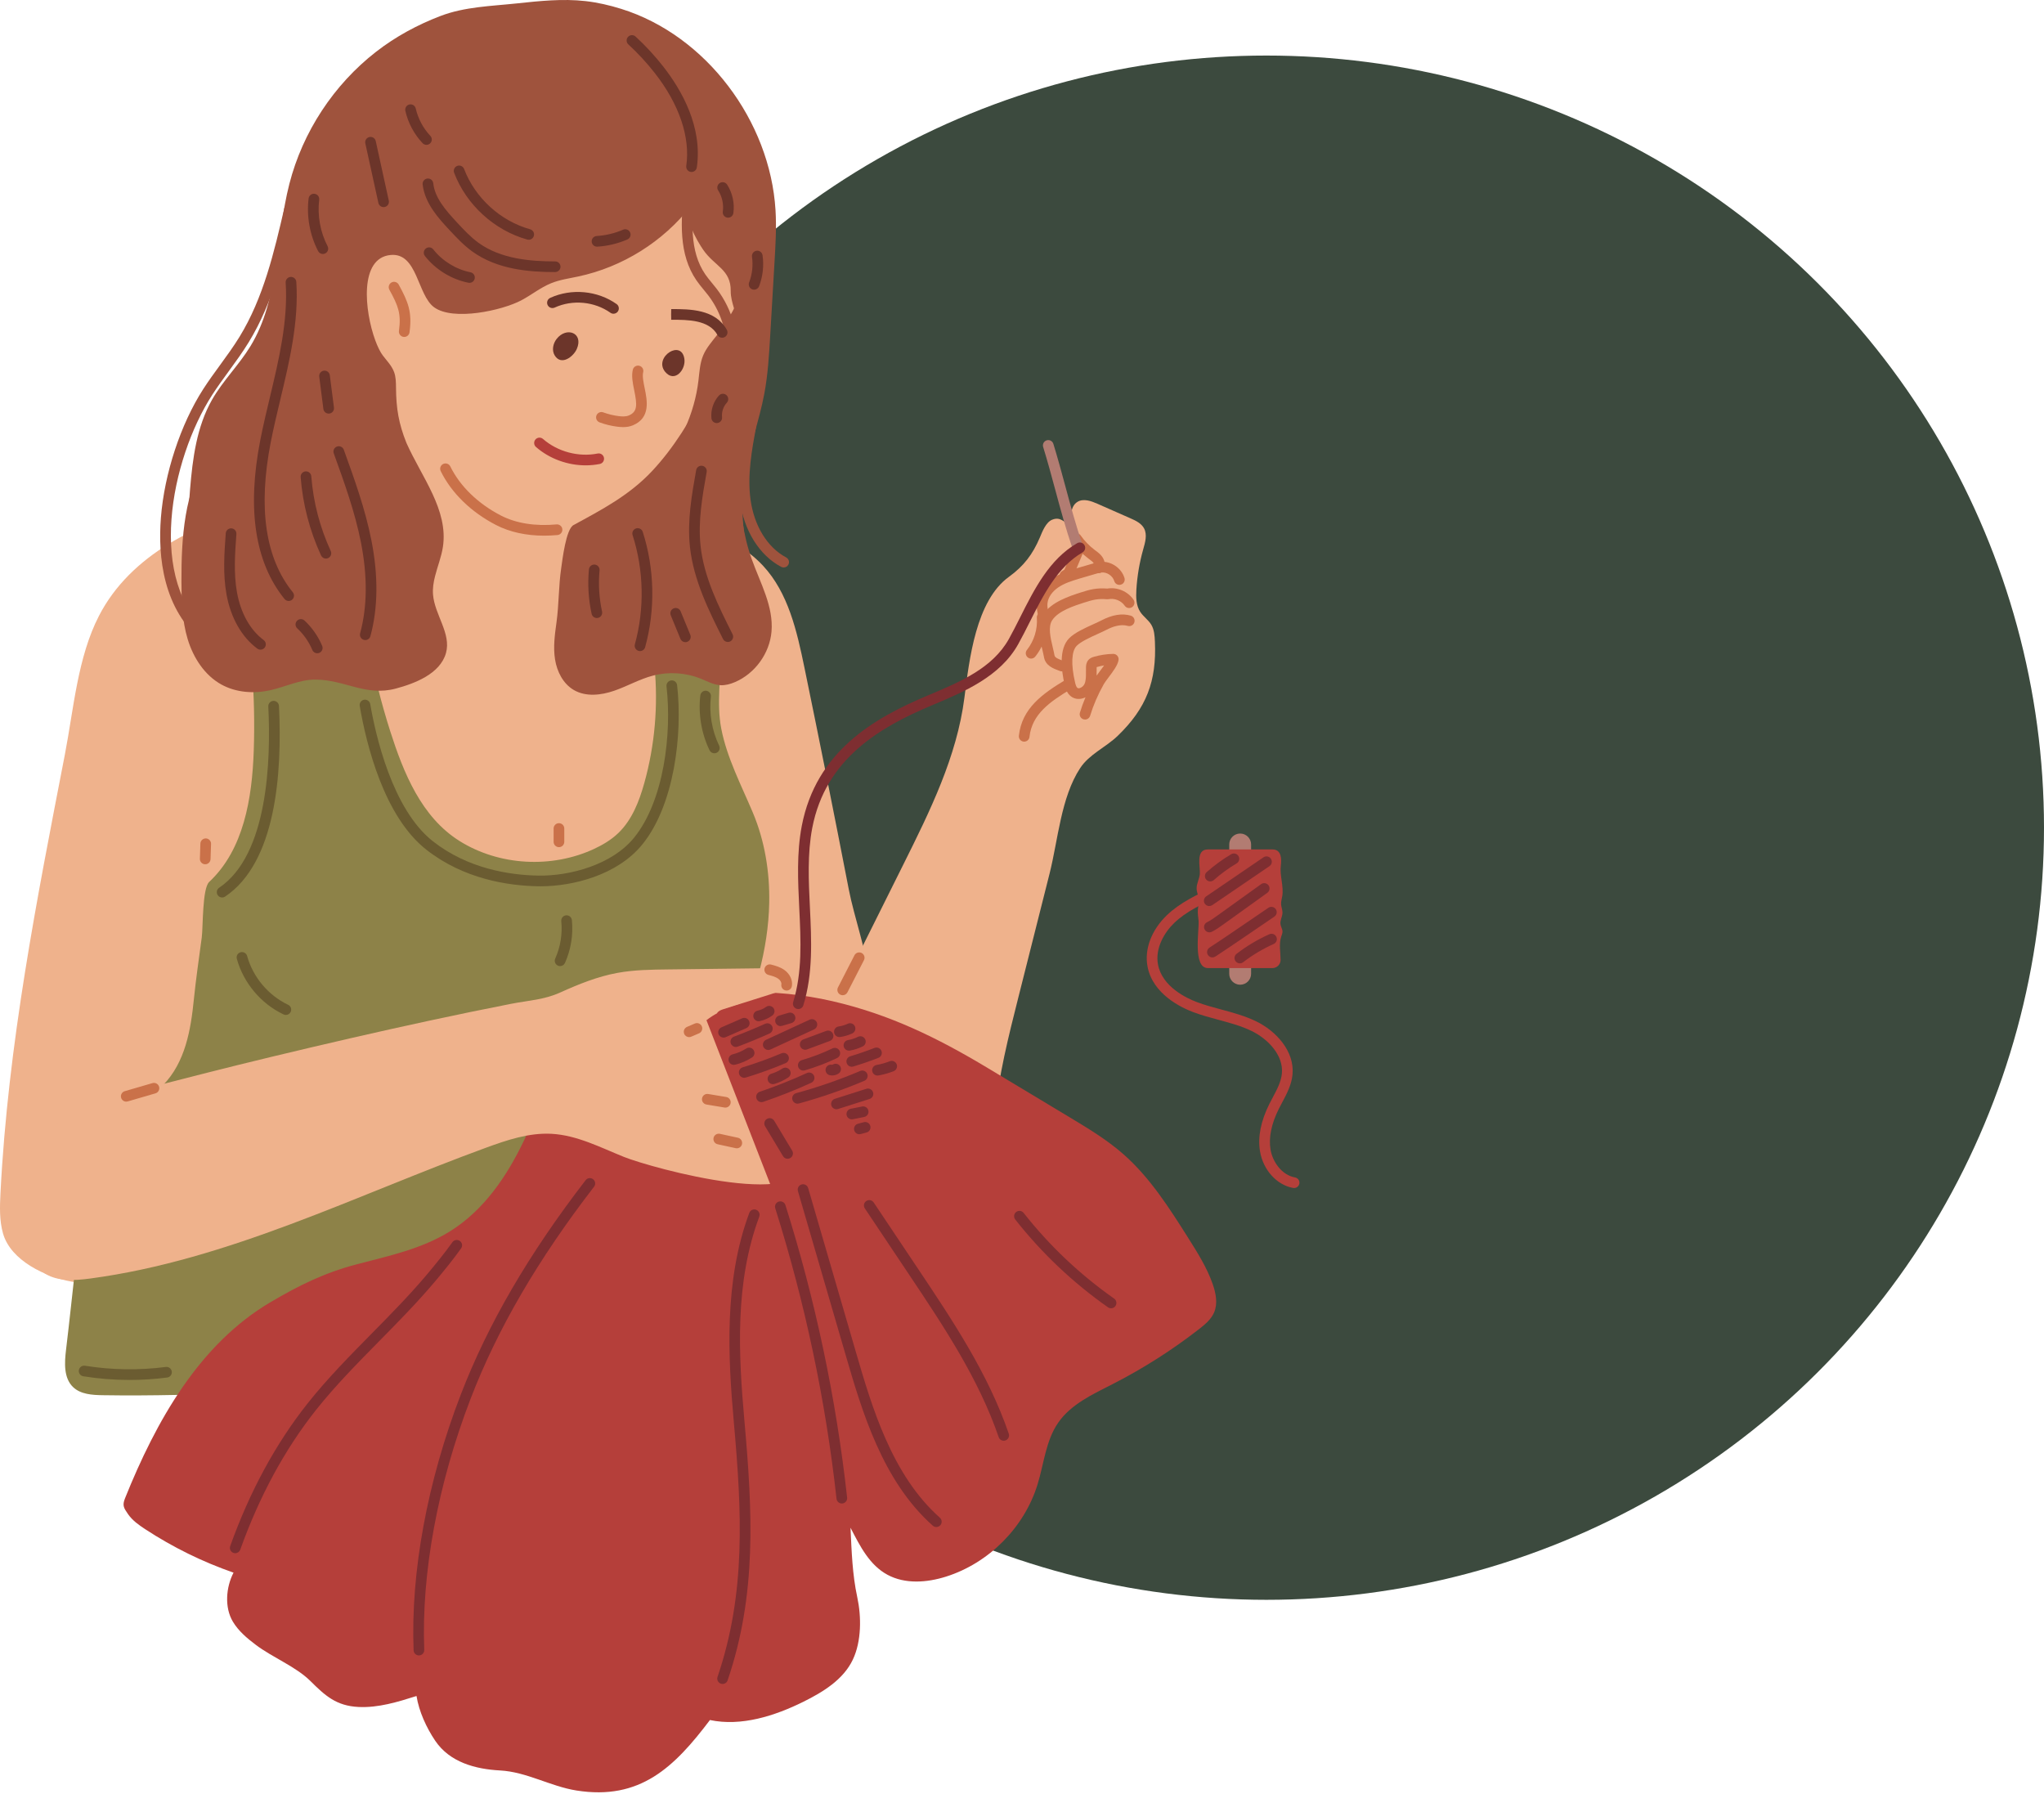 <svg width="368" height="323" viewBox="0 0 368 323" fill="none" xmlns="http://www.w3.org/2000/svg">
<ellipse cx="228" cy="149" rx="140" ry="139" fill="#3C4A3E"/>
<path d="M46.675 125.2C47.213 125.267 47.751 125.334 48.29 125.4C66.212 127.6 84.37 129.069 102.406 127.43C110.698 126.676 118.704 125.264 126.52 122.573C131.91 120.716 138.435 117.911 138.065 111.118C137.929 108.598 136.796 106.258 135.922 103.89C133.742 97.981 133.118 91.507 134.13 85.291C134.924 80.411 136.695 75.739 137.607 70.879C138.255 67.418 138.464 63.891 138.67 60.376C138.93 55.939 139.19 51.503 139.45 47.067C139.632 43.991 139.812 40.906 139.624 37.83C138.648 21.806 127.171 6.377 111.847 1.598C109.742 0.942 107.584 0.44 105.392 0.195C101.29 -0.265 97.147 0.175 93.041 0.614C88.398 1.109 83.687 1.205 79.315 2.874C75.155 4.463 71.233 6.584 67.711 9.319C60.085 15.241 54.502 23.743 52.099 33.094C49.59 42.863 50.345 53.725 45.084 62.331C43.028 65.696 40.148 68.513 38.19 71.937C35.412 76.797 34.675 82.532 34.216 88.111C33.242 99.963 33.456 112.597 39.621 122.766C41.122 125.24 43.803 124.839 46.675 125.2Z" fill="#9F533D"/>
<path d="M129.035 60.389C128.142 61.535 127.159 62.643 126.599 63.983C126.003 65.408 125.929 66.986 125.746 68.52C124.33 80.416 115.278 91.045 103.761 94.339C101.62 94.952 99.396 95.33 97.17 95.267C88.494 95.018 82.395 88.273 76.254 83.066C69.774 77.57 64.301 70.7 61.316 62.684C55.33 46.614 61.189 28.937 76.843 21.389C82.967 18.437 89.667 16.909 96.327 15.543C102.488 14.279 108.909 13.137 115.012 14.66C120.409 16.007 125.177 19.409 128.653 23.752C137.46 34.755 137.763 49.194 129.035 60.389Z" fill="#EFB28C"/>
<path d="M12.877 230.717C8.238 229.888 1.945 226.959 0.544 222.05C-0.131 219.685 -0.036 217.176 0.089 214.719C1.45 187.992 6.606 162.03 11.675 135.855C13.266 127.638 13.956 118.356 17.825 110.849C23.486 99.865 35.718 93.927 47.231 91.302C52.695 90.057 56.024 89.215 59.321 84.107C61.206 81.188 62.46 77.917 63.701 74.672C65.424 70.168 67.162 65.61 67.757 60.824C82.845 57.231 98.575 54.593 114.006 56.153C115.962 56.351 113.59 75.879 113.611 77.38C113.665 81.123 114.779 84.995 117.411 87.658C120.542 90.827 121.379 93.301 125.733 94.932C130.064 96.553 134.093 98.322 137.36 101.824C141.929 106.723 143.478 113.633 144.832 120.194C147.575 133.495 150.239 146.813 152.821 160.146C154.703 169.863 162.163 186.245 151.468 192.62C141.417 198.604 130.151 202.192 118.968 205.626C100.819 211.2 82.573 216.507 64.089 220.869C54.865 223.045 44.944 223.963 35.905 226.683C28.104 229.03 21.494 232.258 12.877 230.717Z" fill="#EFB28C"/>
<path d="M179.108 200.851C179.778 193.701 181.538 186.705 183.295 179.742C185.187 172.24 187.079 164.736 188.972 157.234C190.489 151.216 191.006 143.561 194.466 138.283C196.121 135.76 199.063 134.557 201.233 132.465C206.414 127.469 208.247 122.624 207.93 115.514C207.883 114.471 207.82 113.382 207.288 112.484C206.768 111.604 205.859 111.017 205.297 110.162C204.537 109.008 204.51 107.532 204.592 106.153C204.739 103.703 205.151 101.271 205.819 98.91C206.174 97.654 206.59 96.249 205.967 95.102C205.473 94.194 204.46 93.717 203.514 93.301C201.54 92.431 199.566 91.561 197.593 90.693C196.445 90.187 195.074 89.691 194 90.338C192.609 91.179 192.781 93.198 192.965 94.566C191.524 94.17 191.046 92.921 189.441 93.555C188.289 94.01 187.651 95.727 187.213 96.762C185.936 99.778 184.311 101.915 181.648 103.838C175.69 108.14 174.512 118.71 173.632 125.601C172.28 136.193 167.446 145.979 162.682 155.536C157.472 165.99 152.262 176.445 147.051 186.899C145.236 190.54 148.961 195.562 152.231 197.981C157.491 201.87 164.159 203.807 170.684 203.342C174.53 203.067 176.442 203.635 179.108 200.851Z" fill="#EFB28C"/>
<path d="M127.986 252.217C109.227 252.404 90.523 250.65 71.776 250.327C53.95 250.02 36.303 251.457 18.473 251.165C16.593 251.133 14.524 251.01 13.164 249.712C11.448 248.074 11.606 245.34 11.89 242.986C13.145 232.597 14.034 222.156 15.698 211.822C16.085 209.419 16.525 206.955 17.792 204.876C20.411 200.579 25.849 198.944 29.362 195.34C33.359 191.239 34.355 185.371 34.9 179.933C35.275 176.198 35.834 172.472 36.325 168.75C36.564 166.937 36.407 159.938 37.658 158.77C43.891 152.949 45.386 143.711 45.684 135.187C46.032 125.207 45.232 115.185 43.303 105.385C42.6 101.812 41.882 99.486 41.092 95.93C40.885 94.998 40.704 93.928 41.276 93.163C41.626 92.695 42.189 92.448 42.726 92.219C47.698 90.101 52.67 87.983 57.642 85.865C60.326 90.635 61.492 95.294 62.785 100.612C65.312 111.003 66.983 121.425 70.266 131.666C72.647 139.093 75.842 147.085 82.749 151.406C89.879 155.867 99.331 156.361 106.938 152.831C108.524 152.094 110.049 151.184 111.312 149.974C113.787 147.6 115.081 144.261 116.002 140.957C117.896 134.165 118.512 127.021 117.84 120.001C117.565 117.136 116.594 114.853 115.964 112.152C115.122 108.538 115.224 104.427 114.876 100.73C114.611 97.914 114.555 94.583 116.789 92.85C118.801 91.289 121.672 91.831 124.142 92.448C124.317 96.732 124.51 101.107 126.076 105.098C127.69 109.217 129.564 112.62 129.71 117.181C129.86 121.848 128.957 126.555 129.859 131.188C130.876 136.417 133.465 141.371 135.518 146.229C137.687 151.359 138.6 156.986 138.49 162.539C138.407 166.762 137.741 170.958 136.666 175.039C135.659 178.858 133.941 182.264 133.994 186.275C134.042 189.951 135.591 194.093 136.632 197.605C137.84 201.675 139.236 205.686 140.532 209.728C141.705 213.382 143.896 218.111 143.896 221.981C145.068 227.693 145.535 233.548 145.295 239.374C145.146 242.982 145.285 247.507 142.282 250.089C139.085 252.838 131.958 252.178 127.986 252.217Z" fill="#8D8248"/>
<path d="M67.562 61.265C65.623 55.978 64.635 46.421 70.334 45.901C75.179 45.458 75.113 53.095 78.158 55.317C81.602 57.827 90.381 55.895 93.831 54.078C95.664 53.113 97.297 51.769 99.216 50.99C100.773 50.357 102.458 50.123 104.103 49.773C112.067 48.083 119.385 43.504 124.389 37.081C122.889 39.005 125.563 43.458 126.614 44.981C128.651 47.935 131.615 48.512 131.558 52.399C131.531 54.483 132.736 56.435 132.761 58.664C132.768 59.32 133.024 60.238 133.67 60.116C134.035 60.048 134.225 59.651 134.357 59.303C136.92 52.601 138.204 48.102 138.204 40.936C137.174 32.027 132.53 23.351 126.362 16.93C124.782 15.284 123.075 13.734 121.117 12.561C116.743 9.941 111.464 9.389 106.371 9.15C96.946 8.707 87.328 9.154 78.403 12.212C69.478 15.271 61.25 21.197 56.946 29.592C55.697 32.028 54.792 34.629 54.091 37.275C51.508 47.016 54.409 58.027 49.461 67.12C46.425 72.7 40.853 76.485 37.425 81.834C33.164 88.481 32.642 96.798 32.668 104.693C32.68 108.181 32.781 111.718 33.789 115.057C34.797 118.395 36.823 121.559 39.879 123.239C42.517 124.687 45.717 124.908 48.654 124.255C51.37 123.651 53.964 122.335 56.746 122.339C62.084 122.346 65.797 125.416 71.259 123.957C74.648 123.052 79.246 121.314 80.294 117.557C81.275 114.042 78.245 110.666 77.962 107.028C77.874 105.912 78.049 104.822 78.322 103.74C78.765 101.981 79.469 100.243 79.742 98.447C80.752 91.798 75.913 85.885 73.176 79.741C71.782 76.259 71.325 73.545 71.297 69.798C71.291 68.847 71.28 67.872 70.951 66.979C70.539 65.855 69.669 64.972 68.941 64.021C68.476 63.415 67.995 62.447 67.562 61.265Z" fill="#9F533D"/>
<path d="M103.843 62.827C103.223 64.236 101.024 65.9 99.859 63.969C99.315 63.067 99.564 61.849 100.211 61.017C101.988 58.735 105.122 59.919 103.843 62.827Z" fill="#6C352A"/>
<path d="M119.751 66.933C121.454 68.996 123.526 66.547 123.212 64.574C122.935 62.838 121.615 62.732 120.569 63.377C119.456 64.065 118.654 65.602 119.751 66.933Z" fill="#6C352A"/>
<path d="M136.866 73.637C132.785 81.969 132.227 91.959 135.355 100.695C136.884 104.964 139.288 109.176 138.903 113.695C138.567 117.618 135.931 121.259 132.307 122.799C131.493 123.145 130.618 123.393 129.735 123.349C128.476 123.286 127.331 122.645 126.161 122.173C123.449 121.081 120.384 120.886 117.555 121.625C115.139 122.256 112.942 123.531 110.582 124.347C108.222 125.164 105.484 125.475 103.323 124.224C101.394 123.106 100.281 120.918 99.93 118.716C99.578 116.515 99.883 114.268 100.188 112.06C100.638 108.807 100.563 105.502 101.042 102.25C101.261 100.76 101.896 95.264 103.251 94.526C108.271 91.793 113.307 89.181 117.429 84.769C121.328 80.595 124.312 75.657 126.914 70.599C127.839 68.802 130.57 67.958 132.591 68.023C134.611 68.088 136.586 71.634 136.866 73.637Z" fill="#9F533D"/>
<path d="M80.943 221.709C75.876 224.84 69.982 226.095 64.291 227.584C58.416 229.123 53.864 231.381 48.733 234.4C35.859 241.972 28.084 255.855 22.513 269.712C21.993 271.006 22.263 271.438 23.057 272.584C23.852 273.731 25.023 274.554 26.19 275.317C31.131 278.548 36.469 281.171 42.046 283.108C40.674 285.75 40.397 289.372 41.924 291.928C42.932 293.615 44.47 294.912 46.038 296.095C49.108 298.414 53.259 300.013 55.888 302.622C58.537 305.251 60.532 307.099 64.568 307.291C68.12 307.461 71.6 306.388 74.99 305.315C75.429 308.097 76.782 311.043 78.359 313.376C80.986 317.267 85.627 318.484 90.018 318.718C94.851 318.977 99.068 321.579 103.793 322.328C115.231 324.14 121.386 318.151 127.816 309.641C133.442 310.834 139.49 308.903 144.642 306.351C148.203 304.587 151.839 302.358 153.543 298.767C155.111 295.463 155.1 291.039 154.34 287.522C153.45 283.398 153.327 279.286 153.125 275.024C154.83 278.313 156.528 281.744 159.792 283.497C162.964 285.201 166.868 284.912 170.302 283.83C178.043 281.392 184.413 274.981 186.801 267.224C187.951 263.49 188.276 259.388 190.482 256.163C192.799 252.779 196.752 250.99 200.404 249.121C205.861 246.33 211.054 243.021 215.891 239.254C216.958 238.423 218.046 237.519 218.582 236.278C219.27 234.685 218.917 232.839 218.347 231.2C217.308 228.214 215.605 225.511 213.916 222.839C210.495 217.426 207.005 211.93 202.183 207.716C199.234 205.139 195.857 203.106 192.501 201.088C187.6 198.141 182.7 195.195 177.799 192.248C168.754 186.809 160.112 182.586 149.834 180.225C139.396 177.828 128.344 178.094 118.052 181.074C113.354 182.433 108.761 184.374 104.902 187.377C98.748 192.166 97.544 198.578 94.384 205.219C91.309 211.682 87.141 217.88 80.943 221.709Z" fill="#B53F3A"/>
<path d="M48.936 190.237C58.342 187.98 67.766 185.795 77.223 183.758C82.136 182.699 87.059 181.681 91.99 180.712C95.162 180.09 97.922 179.999 100.872 178.666C104.19 177.168 107.59 175.79 111.187 175.135C114.174 174.59 117.228 174.553 120.263 174.516C126.98 174.434 133.696 174.353 140.413 174.272C140.688 174.27 140.968 174.267 141.232 174.345C142.344 174.677 142.544 176.313 141.861 177.252C141.178 178.191 139.996 178.594 138.888 178.942C136.024 179.847 133.161 180.751 130.297 181.656C129.849 181.796 129.362 181.968 129.12 182.369C128.908 182.717 128.934 183.155 128.981 183.567C129.291 186.287 130.148 190.116 132.726 191.653C135.023 193.023 138.931 192.766 141.513 193.077C142.623 197.995 143.733 202.914 144.843 207.832C147.276 218.609 117.128 210.199 112.336 208.27C108.083 206.556 103.879 204.357 99.3 204.109C95.255 203.89 91.302 205.223 87.497 206.613C63.95 215.22 41.117 226.828 16.268 230.157C13.349 230.548 10.115 230.748 7.731 229.018C6.27 227.958 5.348 226.308 4.694 224.627C2.437 218.823 2.753 210.751 6.786 205.731C11.059 200.411 18.03 198.036 24.409 196.402C32.543 194.318 40.732 192.206 48.936 190.237Z" fill="#EFB28C"/>
<path d="M136.033 180.202C142.134 186.823 146.889 194.678 149.927 203.153C150.762 205.481 151.476 207.959 151.065 210.398C150.437 214.127 147.371 216.898 144.442 219.29C143.598 219.978 142.357 220.671 141.522 219.972C141.217 219.717 141.061 219.329 140.917 218.958C136.341 207.191 131.766 195.423 127.191 183.655C129.721 181.691 132.876 180.744 136.033 180.202Z" fill="#B53F3A"/>
<path d="M112.192 76.888C111.816 76.888 111.459 76.854 111.141 76.814C110.052 76.677 108.978 76.416 107.948 76.037C107.451 75.854 107.196 75.302 107.379 74.804C107.562 74.306 108.113 74.05 108.611 74.234C109.505 74.563 110.436 74.789 111.381 74.908C111.94 74.978 112.654 75.029 113.212 74.792C114.792 74.12 114.72 72.89 114.18 70.245C113.921 68.978 113.654 67.669 113.937 66.542C114.066 66.028 114.586 65.717 115.102 65.846C115.617 65.975 115.928 66.496 115.799 67.011C115.623 67.712 115.846 68.805 116.062 69.861C116.522 72.115 117.152 75.202 113.964 76.559C113.373 76.81 112.761 76.888 112.192 76.888Z" fill="#CA7149"/>
<path d="M97.977 96.431C94.726 96.431 91.768 95.782 89.318 94.519C84.82 92.2 81.279 88.752 79.346 84.81C79.113 84.333 79.309 83.758 79.786 83.525C80.262 83.291 80.837 83.488 81.07 83.964C82.823 87.539 86.065 90.68 90.198 92.812C92.912 94.211 96.369 94.761 100.198 94.405C100.724 94.354 101.194 94.744 101.243 95.272C101.292 95.8 100.903 96.268 100.376 96.317C99.561 96.393 98.76 96.431 97.977 96.431Z" fill="#CA7149"/>
<path d="M72.778 60.658C72.734 60.658 72.69 60.655 72.646 60.648C72.121 60.576 71.753 60.091 71.826 59.566C72.256 56.453 71.694 55.062 70.102 52.156C69.847 51.691 70.017 51.108 70.482 50.853C70.947 50.598 71.531 50.768 71.785 51.233C73.485 54.333 74.231 56.191 73.728 59.829C73.662 60.309 73.251 60.658 72.778 60.658Z" fill="#CA7149"/>
<path d="M22.729 198.317C22.314 198.317 21.93 198.044 21.808 197.625C21.66 197.116 21.952 196.582 22.462 196.434L27.451 194.982C27.96 194.832 28.493 195.126 28.641 195.635C28.79 196.144 28.497 196.677 27.988 196.825L22.999 198.278C22.909 198.304 22.819 198.317 22.729 198.317Z" fill="#CA7149"/>
<path d="M130.592 199.39C130.54 199.39 130.487 199.386 130.433 199.377L127.186 198.836C126.662 198.748 126.309 198.254 126.396 197.73C126.483 197.207 126.977 196.854 127.501 196.942L130.749 197.482C131.272 197.57 131.626 198.064 131.538 198.587C131.46 199.058 131.053 199.39 130.592 199.39Z" fill="#CA7149"/>
<path d="M132.654 206.717C132.586 206.717 132.518 206.71 132.448 206.696L129.201 205.988C128.683 205.875 128.354 205.364 128.468 204.845C128.58 204.327 129.091 204 129.61 204.112L132.858 204.818C133.376 204.931 133.704 205.443 133.591 205.961C133.494 206.411 133.095 206.717 132.654 206.717Z" fill="#CA7149"/>
<path d="M124.068 186.704C123.696 186.704 123.342 186.486 123.186 186.122C122.976 185.635 123.201 185.07 123.689 184.861L125.093 184.257C125.58 184.048 126.145 184.273 126.355 184.761C126.564 185.247 126.338 185.812 125.852 186.021L124.447 186.625C124.323 186.678 124.195 186.704 124.068 186.704Z" fill="#CA7149"/>
<path d="M151.718 179.161C151.571 179.161 151.421 179.127 151.28 179.055C150.809 178.812 150.623 178.234 150.865 177.762L153.835 171.973C154.077 171.501 154.656 171.315 155.129 171.557C155.6 171.799 155.787 172.378 155.544 172.85L152.574 178.638C152.403 178.97 152.067 179.161 151.718 179.161Z" fill="#CA7149"/>
<path d="M197.8 103.179C197.624 103.179 197.446 103.131 197.288 103.03C196.839 102.747 196.705 102.154 196.988 101.705C197.001 101.671 196.989 101.507 196.872 101.341C196.709 101.109 196.422 100.898 196.12 100.674L195.948 100.545C194.805 99.687 193.81 98.658 192.989 97.488C192.684 97.054 192.789 96.455 193.223 96.15C193.658 95.846 194.256 95.951 194.561 96.385C195.265 97.39 196.121 98.273 197.101 99.011L197.262 99.13C197.654 99.42 198.1 99.749 198.442 100.234C199.002 101.028 199.068 102.008 198.612 102.731C198.429 103.02 198.118 103.179 197.8 103.179Z" fill="#CA7149"/>
<path d="M197.444 120.094C197.443 120.116 197.441 120.143 197.44 120.175C197.433 120.426 197.435 120.68 197.435 120.933C197.437 121.158 197.438 121.39 197.434 121.626C197.622 121.358 197.839 121.07 198.063 120.773C198.272 120.494 198.539 120.138 198.786 119.786C198.348 119.859 197.916 119.957 197.489 120.08C197.472 120.085 197.457 120.089 197.444 120.094ZM195.347 129.533C195.254 129.533 195.161 129.52 195.067 129.492C194.56 129.337 194.274 128.801 194.428 128.293C194.708 127.371 195.043 126.447 195.43 125.526C195.247 125.616 195.057 125.687 194.864 125.737C194.117 125.932 193.391 125.799 192.818 125.362C192.122 124.833 191.86 124.048 191.68 123.276C191.033 120.502 190.645 116.802 192.468 114.922C193.446 113.914 195.263 113.089 196.866 112.361C197.423 112.107 197.948 111.869 198.351 111.659C200.277 110.659 202.036 110.381 203.579 110.829C204.088 110.977 204.381 111.511 204.232 112.02C204.085 112.528 203.553 112.821 203.042 112.673C201.731 112.291 200.249 112.838 199.237 113.364C198.788 113.597 198.241 113.846 197.661 114.109C196.285 114.734 194.571 115.513 193.847 116.259C192.909 117.226 192.8 119.624 193.55 122.84C193.644 123.241 193.768 123.673 193.98 123.834C194.016 123.862 194.126 123.944 194.38 123.879C194.737 123.786 195.106 123.466 195.258 123.118C195.525 122.506 195.52 121.749 195.515 120.945C195.513 120.667 195.512 120.389 195.52 120.116C195.528 119.864 195.547 119.276 195.953 118.811C196.286 118.428 196.739 118.298 196.955 118.236C198.08 117.91 199.243 117.734 200.415 117.713C200.711 117.71 200.967 117.827 201.154 118.039C201.34 118.251 201.423 118.535 201.382 118.814C201.244 119.739 200.407 120.851 199.597 121.927C199.234 122.409 198.892 122.865 198.722 123.166C197.67 125.039 196.843 126.952 196.266 128.852C196.14 129.266 195.758 129.533 195.347 129.533Z" fill="#CA7149"/>
<path d="M184.394 133.511C184.359 133.511 184.324 133.509 184.289 133.506C183.762 133.449 183.381 132.975 183.438 132.448C183.976 127.499 187.716 124.866 191.833 122.389C192.287 122.117 192.878 122.263 193.151 122.717C193.425 123.172 193.278 123.762 192.823 124.035C188.995 126.338 185.791 128.576 185.348 132.655C185.294 133.147 184.878 133.511 184.394 133.511Z" fill="#CA7149"/>
<path d="M187.962 112.084C187.529 112.084 187.137 111.791 187.03 111.353C186.811 110.459 186.564 109.447 186.68 108.382C186.856 106.766 187.876 105.218 189.479 104.136C190.767 103.266 192.198 102.797 193.801 102.315C194.819 102.01 195.839 101.712 196.861 101.42C197.234 101.314 197.657 101.193 198.12 101.147C200.005 100.962 201.908 102.241 202.451 104.055C202.604 104.563 202.314 105.098 201.807 105.25C201.3 105.402 200.763 105.114 200.611 104.605C200.327 103.656 199.293 102.961 198.308 103.059C198.017 103.088 197.697 103.179 197.387 103.267C196.375 103.556 195.362 103.852 194.353 104.156C192.904 104.59 191.618 105.009 190.554 105.727C189.42 106.493 188.703 107.537 188.589 108.59C188.51 109.319 188.705 110.121 188.895 110.896C189.021 111.411 188.705 111.931 188.191 112.057C188.114 112.075 188.037 112.084 187.962 112.084Z" fill="#CA7149"/>
<path d="M191.176 120.859C191.064 120.859 190.951 120.839 190.841 120.799L190.668 120.735C189.639 120.354 188.229 119.833 187.96 118.312C187.886 117.896 187.775 117.429 187.658 116.935C187.192 114.966 186.611 112.516 187.806 110.638C189.25 108.369 192.577 107.299 194.564 106.66C196.226 106.126 197.392 105.81 199.36 105.955C201.141 105.65 203.064 106.464 204.08 107.961C204.377 108.4 204.263 108.997 203.824 109.295C203.386 109.592 202.788 109.478 202.49 109.039C201.881 108.14 200.666 107.645 199.602 107.862C199.513 107.881 199.422 107.887 199.331 107.879C197.681 107.742 196.832 107.949 195.151 108.489C193.411 109.048 190.498 109.985 189.426 111.669C188.666 112.863 189.123 114.79 189.527 116.492C189.65 117.013 189.767 117.506 189.85 117.977C189.922 118.383 190.485 118.619 191.334 118.933L191.511 118.999C192.009 119.184 192.261 119.738 192.075 120.234C191.931 120.621 191.565 120.859 191.176 120.859Z" fill="#CA7149"/>
<path d="M191.712 104.596C191.407 104.596 191.106 104.45 190.92 104.18C190.62 103.743 190.73 103.145 191.167 102.844C191.309 102.747 191.423 102.674 191.516 102.614C191.564 102.583 191.605 102.559 191.638 102.536C191.681 102.456 191.756 102.273 191.788 102.198L193.589 97.884C193.793 97.395 194.355 97.164 194.845 97.368C195.334 97.573 195.566 98.135 195.361 98.625L193.561 102.938C193.246 103.691 193.095 103.884 192.55 104.233C192.472 104.283 192.375 104.345 192.255 104.427C192.089 104.541 191.9 104.596 191.712 104.596Z" fill="#CA7149"/>
<path d="M185.639 118.56C185.429 118.56 185.218 118.491 185.041 118.35C184.627 118.021 184.557 117.417 184.887 117.001C186.172 115.385 186.824 113.275 186.673 111.215C186.635 110.686 187.032 110.225 187.561 110.187C188.088 110.146 188.55 110.546 188.588 111.075C188.774 113.61 187.973 116.207 186.39 118.196C186.201 118.435 185.921 118.56 185.639 118.56Z" fill="#CA7149"/>
<path d="M193.978 99.31C193.579 99.31 193.207 99.06 193.07 98.661C191.88 95.193 190.917 91.621 189.986 88.165C189.304 85.633 188.598 83.015 187.81 80.468C187.654 79.961 187.938 79.424 188.445 79.267C188.95 79.111 189.489 79.394 189.646 79.901C190.444 82.482 191.154 85.117 191.841 87.665C192.763 91.09 193.718 94.631 194.887 98.038C195.059 98.54 194.792 99.086 194.29 99.258C194.186 99.294 194.082 99.31 193.978 99.31Z" fill="#B27C72"/>
<path d="M143.718 181.652C143.625 181.652 143.53 181.638 143.436 181.61C142.929 181.454 142.645 180.916 142.8 180.409C144.461 175.009 144.187 169.402 143.898 163.465C143.661 158.592 143.415 153.552 144.354 148.673C146.929 135.3 157.256 129.306 167.018 125.206L167.149 125.151C172.826 122.768 178.697 120.303 181.641 115.023C182.325 113.798 182.973 112.51 183.66 111.146C186.247 106.005 188.923 100.689 193.932 97.783C194.39 97.517 194.978 97.674 195.244 98.133C195.511 98.592 195.355 99.179 194.895 99.445C190.382 102.063 187.837 107.12 185.375 112.011C184.68 113.392 184.023 114.697 183.318 115.96C180.051 121.818 173.592 124.529 167.893 126.922L167.762 126.977C158.468 130.88 148.644 136.552 146.24 149.036C145.345 153.688 145.584 158.611 145.817 163.372C146.101 169.212 146.395 175.251 144.636 180.973C144.509 181.387 144.129 181.652 143.718 181.652Z" fill="#7E2E31"/>
<path d="M130.268 186.79C129.898 186.79 129.545 186.575 129.387 186.214C129.175 185.728 129.396 185.162 129.883 184.949L133.609 183.319C134.096 183.107 134.662 183.328 134.874 183.814C135.086 184.3 134.865 184.867 134.379 185.079L130.652 186.709C130.527 186.764 130.396 186.79 130.268 186.79Z" fill="#7E2E31"/>
<path d="M136.582 183.844C136.138 183.844 135.739 183.534 135.643 183.082C135.533 182.563 135.865 182.054 136.384 181.944C136.934 181.828 137.464 181.593 137.92 181.263C138.349 180.952 138.95 181.048 139.261 181.478C139.572 181.908 139.475 182.508 139.045 182.819C138.374 183.305 137.592 183.652 136.781 183.823C136.715 183.837 136.647 183.844 136.582 183.844Z" fill="#7E2E31"/>
<path d="M132.48 188.475C132.091 188.475 131.725 188.237 131.58 187.851C131.394 187.354 131.646 186.801 132.143 186.615C134.032 185.908 135.922 185.128 137.76 184.298C138.244 184.079 138.812 184.296 139.03 184.779C139.249 185.262 139.033 185.83 138.55 186.049C136.673 186.896 134.745 187.692 132.816 188.413C132.705 188.456 132.592 188.475 132.48 188.475Z" fill="#7E2E31"/>
<path d="M132.126 191.699C131.694 191.699 131.302 191.406 131.194 190.969C131.067 190.454 131.381 189.934 131.896 189.806C132.77 189.589 133.599 189.234 134.358 188.749C134.805 188.462 135.398 188.594 135.684 189.041C135.97 189.488 135.839 190.082 135.392 190.367C134.457 190.966 133.436 191.404 132.357 191.67C132.279 191.689 132.202 191.699 132.126 191.699Z" fill="#7E2E31"/>
<path d="M138.315 189.018C137.952 189.018 137.604 188.812 137.442 188.46C137.22 187.978 137.43 187.408 137.912 187.186L145.772 183.56C146.254 183.339 146.823 183.549 147.046 184.03C147.268 184.511 147.058 185.082 146.577 185.304L138.716 188.93C138.586 188.99 138.449 189.018 138.315 189.018Z" fill="#7E2E31"/>
<path d="M140.524 184.716C140.111 184.716 139.728 184.445 139.604 184.028C139.454 183.519 139.744 182.985 140.252 182.834L141.965 182.327C142.474 182.176 143.008 182.465 143.159 182.975C143.31 183.483 143.02 184.017 142.512 184.169L140.797 184.676C140.706 184.703 140.615 184.716 140.524 184.716Z" fill="#7E2E31"/>
<path d="M133.987 194.023C133.575 194.023 133.194 193.757 133.069 193.341C132.915 192.834 133.201 192.298 133.71 192.144C136.072 191.429 138.423 190.578 140.697 189.616C141.184 189.409 141.749 189.638 141.956 190.127C142.162 190.615 141.934 191.178 141.445 191.385C139.109 192.373 136.694 193.247 134.266 193.982C134.173 194.01 134.079 194.023 133.987 194.023Z" fill="#7E2E31"/>
<path d="M144.97 188.977C144.58 188.977 144.213 188.738 144.07 188.351C143.885 187.854 144.139 187.301 144.635 187.116L148.748 185.587C149.245 185.401 149.797 185.656 149.983 186.152C150.168 186.65 149.915 187.202 149.417 187.388L145.305 188.916C145.195 188.958 145.081 188.977 144.97 188.977Z" fill="#7E2E31"/>
<path d="M139.159 195.171C138.746 195.171 138.365 194.903 138.24 194.489C138.086 193.98 138.373 193.445 138.881 193.291C139.581 193.08 140.246 192.767 140.855 192.363C141.296 192.07 141.893 192.191 142.186 192.632C142.48 193.074 142.359 193.67 141.916 193.963C141.15 194.472 140.316 194.864 139.436 195.13C139.344 195.158 139.251 195.171 139.159 195.171Z" fill="#7E2E31"/>
<path d="M144.623 192.725C144.207 192.725 143.823 192.452 143.701 192.031C143.554 191.522 143.847 190.989 144.357 190.842C146.249 190.295 148.108 189.584 149.883 188.732C150.361 188.502 150.934 188.704 151.164 189.182C151.394 189.66 151.193 190.233 150.715 190.463C148.845 191.362 146.884 192.11 144.891 192.687C144.802 192.712 144.712 192.725 144.623 192.725Z" fill="#7E2E31"/>
<path d="M137.101 198.407C136.701 198.407 136.327 198.154 136.192 197.754C136.021 197.251 136.291 196.707 136.794 196.537C139.665 195.566 142.517 194.432 145.271 193.168C145.754 192.947 146.323 193.158 146.544 193.64C146.766 194.122 146.554 194.692 146.073 194.914C143.258 196.206 140.344 197.364 137.409 198.356C137.307 198.391 137.203 198.407 137.101 198.407Z" fill="#7E2E31"/>
<path d="M149.837 193.604C149.68 193.604 149.524 193.586 149.37 193.55C148.854 193.429 148.534 192.911 148.656 192.396C148.777 191.88 149.296 191.561 149.811 191.681C149.839 191.689 149.882 191.68 149.907 191.663C150.345 191.366 150.942 191.479 151.24 191.918C151.538 192.357 151.424 192.955 150.985 193.252C150.645 193.484 150.243 193.604 149.837 193.604Z" fill="#7E2E31"/>
<path d="M153.35 192.037C152.938 192.037 152.557 191.769 152.431 191.353C152.277 190.846 152.565 190.31 153.073 190.157C154.545 189.712 156.019 189.203 157.453 188.644C157.947 188.452 158.504 188.696 158.696 189.191C158.888 189.684 158.644 190.241 158.15 190.434C156.67 191.011 155.147 191.536 153.628 191.995C153.535 192.023 153.441 192.037 153.35 192.037Z" fill="#7E2E31"/>
<path d="M152.84 189.139C152.379 189.139 151.973 188.808 151.893 188.34C151.805 187.816 152.157 187.32 152.68 187.232C153.305 187.127 153.909 186.93 154.475 186.648C154.949 186.412 155.526 186.606 155.762 187.081C155.998 187.556 155.805 188.133 155.33 188.369C154.594 188.734 153.811 188.989 153.001 189.126C152.947 189.136 152.893 189.139 152.84 189.139Z" fill="#7E2E31"/>
<path d="M151.121 186.693C150.651 186.693 150.24 186.348 150.172 185.869C150.097 185.343 150.461 184.858 150.987 184.783C151.559 184.701 152.115 184.536 152.639 184.293C153.12 184.068 153.691 184.278 153.915 184.759C154.138 185.24 153.929 185.811 153.448 186.035C152.753 186.357 152.017 186.575 151.258 186.683C151.212 186.691 151.166 186.693 151.121 186.693Z" fill="#7E2E31"/>
<path d="M143.586 198.681C143.163 198.681 142.777 198.4 142.66 197.973C142.52 197.461 142.822 196.933 143.334 196.794C147.251 195.724 151.135 194.378 154.874 192.794C155.363 192.588 155.925 192.816 156.133 193.304C156.339 193.792 156.111 194.356 155.623 194.563C151.805 196.18 147.84 197.554 143.839 198.646C143.755 198.67 143.67 198.681 143.586 198.681Z" fill="#7E2E31"/>
<path d="M157.981 193.621C157.522 193.621 157.117 193.291 157.036 192.824C156.945 192.302 157.296 191.804 157.818 191.714C158.628 191.574 159.425 191.35 160.188 191.046C160.679 190.852 161.239 191.091 161.434 191.584C161.631 192.077 161.39 192.635 160.897 192.832C160.011 193.183 159.086 193.444 158.146 193.607C158.09 193.617 158.035 193.621 157.981 193.621Z" fill="#7E2E31"/>
<path d="M150.595 199.687C150.188 199.687 149.81 199.427 149.68 199.017C149.52 198.512 149.798 197.972 150.304 197.812L155.977 196.006C156.481 195.844 157.022 196.124 157.184 196.629C157.344 197.134 157.066 197.675 156.56 197.835L150.887 199.641C150.79 199.673 150.691 199.687 150.595 199.687Z" fill="#7E2E31"/>
<path d="M153.361 201.503C152.912 201.503 152.511 201.187 152.42 200.73C152.317 200.21 152.655 199.704 153.175 199.6L155.216 199.195C155.737 199.092 156.242 199.43 156.345 199.95C156.449 200.47 156.11 200.976 155.59 201.079L153.549 201.485C153.486 201.497 153.423 201.503 153.361 201.503Z" fill="#7E2E31"/>
<path d="M154.719 204.184C154.294 204.184 153.905 203.9 153.791 203.469C153.655 202.956 153.961 202.431 154.473 202.295L155.519 202.018C156.032 201.884 156.557 202.189 156.692 202.702C156.828 203.215 156.522 203.74 156.009 203.875L154.965 204.151C154.883 204.174 154.801 204.184 154.719 204.184Z" fill="#7E2E31"/>
<path d="M151.56 270.661C151.077 270.661 150.661 270.298 150.607 269.807C148.647 252.099 144.936 234.506 139.576 217.518C139.416 217.012 139.697 216.473 140.203 216.313C140.709 216.153 141.248 216.434 141.407 216.94C146.805 234.048 150.542 251.764 152.516 269.596C152.574 270.123 152.194 270.597 151.667 270.656C151.631 270.66 151.595 270.661 151.56 270.661Z" fill="#7E2E31"/>
<path d="M180.709 259.36C180.31 259.36 179.938 259.109 179.801 258.711C176.186 248.175 169.874 238.735 163.771 229.605L155.703 217.538C155.408 217.097 155.527 216.501 155.967 216.206C156.408 215.911 157.005 216.03 157.3 216.47L165.368 228.537C171.539 237.77 177.922 247.315 181.618 258.087C181.79 258.589 181.523 259.135 181.021 259.308C180.918 259.344 180.813 259.36 180.709 259.36Z" fill="#7E2E31"/>
<path d="M200.037 235.52C199.846 235.52 199.654 235.464 199.485 235.346C193.176 230.913 187.557 225.594 182.785 219.536C182.457 219.12 182.529 218.516 182.945 218.188C183.362 217.86 183.966 217.931 184.293 218.347C188.95 224.258 194.433 229.449 200.589 233.774C201.024 234.079 201.128 234.678 200.823 235.112C200.636 235.379 200.339 235.52 200.037 235.52Z" fill="#7E2E31"/>
<path d="M168.578 274.897C168.352 274.897 168.125 274.818 167.942 274.656C158.847 266.59 155.172 253.967 152.219 243.825L143.658 214.419C143.509 213.91 143.802 213.376 144.311 213.228C144.82 213.079 145.354 213.373 145.502 213.882L154.063 243.287C156.947 253.194 160.536 265.521 169.216 273.219C169.613 273.571 169.65 274.178 169.297 274.575C169.108 274.788 168.844 274.897 168.578 274.897Z" fill="#7E2E31"/>
<path d="M141.8 208.6C141.473 208.6 141.155 208.434 140.975 208.134L137.742 202.748C137.468 202.293 137.616 201.703 138.071 201.43C138.525 201.156 139.115 201.304 139.388 201.759L142.623 207.145C142.896 207.599 142.748 208.19 142.294 208.463C142.139 208.555 141.968 208.6 141.8 208.6Z" fill="#7E2E31"/>
<path d="M42.35 279.609C42.243 279.609 42.134 279.591 42.026 279.554C41.527 279.374 41.267 278.824 41.446 278.325C44.964 268.497 49.658 259.849 55.397 252.62C58.904 248.201 62.975 244.071 66.912 240.076C70.351 236.586 73.907 232.978 77.066 229.198C78.516 227.463 80.05 225.587 81.452 223.621C81.76 223.189 82.36 223.089 82.792 223.396C83.224 223.704 83.323 224.304 83.016 224.735C81.577 226.755 80.013 228.666 78.539 230.43C75.33 234.27 71.746 237.907 68.28 241.424C64.378 245.383 60.344 249.476 56.901 253.814C51.293 260.879 46.702 269.343 43.255 278.972C43.114 279.365 42.745 279.609 42.35 279.609Z" fill="#7E2E31"/>
<path d="M75.422 298.012C74.908 298.012 74.483 297.605 74.463 297.088C73.92 283.033 76.936 266.687 82.954 251.062C87.845 238.362 95.198 225.735 105.433 212.459C105.756 212.04 106.359 211.961 106.78 212.286C107.2 212.609 107.278 213.212 106.954 213.632C96.834 226.759 89.57 239.228 84.746 251.752C78.82 267.14 75.849 283.214 76.381 297.014C76.402 297.544 75.989 297.99 75.459 298.011C75.447 298.011 75.434 298.012 75.422 298.012Z" fill="#7E2E31"/>
<path d="M130.093 303.146C129.991 303.146 129.886 303.129 129.784 303.094C129.282 302.923 129.014 302.378 129.184 301.876C134.328 286.747 133.555 272.148 132.116 256C131.067 244.225 130.329 230.634 134.9 218.348C135.085 217.851 135.639 217.598 136.135 217.783C136.633 217.968 136.885 218.52 136.7 219.017C132.269 230.929 132.951 243.734 134.029 255.828C135.488 272.199 136.268 287.009 131.003 302.494C130.867 302.894 130.493 303.146 130.093 303.146Z" fill="#7E2E31"/>
<path d="M36.949 155.586C36.938 155.586 36.927 155.586 36.916 155.586C36.386 155.568 35.971 155.125 35.988 154.595L36.077 151.859C36.094 151.329 36.546 150.92 37.068 150.931C37.598 150.948 38.014 151.392 37.997 151.922L37.907 154.657C37.89 155.177 37.464 155.586 36.949 155.586Z" fill="#CA7149"/>
<path d="M100.634 152.506C100.103 152.506 99.673 152.076 99.673 151.546V149.149C99.673 148.619 100.103 148.189 100.634 148.189C101.163 148.189 101.593 148.619 101.593 149.149V151.546C101.593 152.076 101.163 152.506 100.634 152.506Z" fill="#CA7149"/>
<path d="M131.716 65.925C131.681 65.925 131.646 65.923 131.61 65.919C131.083 65.861 130.702 65.386 130.761 64.86C131.215 60.745 130.039 56.495 127.534 53.201C127.264 52.846 126.981 52.503 126.697 52.16C126.258 51.627 125.803 51.076 125.394 50.481C122.155 45.766 122.525 39.845 123.235 33.684C123.296 33.157 123.768 32.78 124.299 32.84C124.825 32.901 125.204 33.377 125.143 33.904C124.476 39.689 124.114 45.226 126.978 49.393C127.339 49.919 127.747 50.414 128.179 50.938C128.478 51.301 128.778 51.664 129.063 52.038C131.863 55.721 133.178 60.472 132.67 65.07C132.616 65.562 132.199 65.925 131.716 65.925Z" fill="#9F533D"/>
<path d="M37.272 115.906C37.06 115.906 36.846 115.836 36.669 115.692C29.315 109.737 28.422 100.177 28.968 93.208C29.591 85.253 32.512 76.378 36.59 70.046C37.558 68.544 38.62 67.087 39.648 65.677C40.835 64.048 42.062 62.363 43.123 60.633C47.443 53.588 49.354 45.365 51.201 37.412C51.321 36.895 51.839 36.573 52.354 36.694C52.87 36.814 53.192 37.33 53.072 37.847C51.19 45.949 49.243 54.326 44.761 61.637C43.66 63.433 42.409 65.149 41.2 66.808C40.189 68.195 39.142 69.63 38.205 71.085C30.701 82.738 26.266 104.795 37.877 114.199C38.29 114.533 38.353 115.138 38.019 115.55C37.829 115.785 37.553 115.906 37.272 115.906Z" fill="#9F533D"/>
<path d="M141.09 102.157C140.938 102.157 140.784 102.121 140.641 102.045C136.721 99.969 133.947 95.536 133.222 90.188C132.586 85.494 133.437 80.854 134.262 76.366C134.358 75.844 134.857 75.498 135.379 75.594C135.901 75.69 136.246 76.19 136.151 76.712C135.354 81.052 134.53 85.54 135.125 89.929C135.767 94.666 138.165 98.56 141.54 100.347C142.009 100.595 142.187 101.176 141.939 101.646C141.767 101.971 141.434 102.157 141.09 102.157Z" fill="#9F533D"/>
<path d="M124.506 30.96C124.461 30.96 124.415 30.957 124.368 30.95C123.843 30.874 123.479 30.387 123.555 29.862C124.301 24.701 122.286 18.763 117.882 13.141C116.443 11.305 114.843 9.573 113.127 7.994C112.737 7.635 112.712 7.027 113.071 6.637C113.429 6.247 114.037 6.222 114.428 6.581C116.22 8.23 117.891 10.038 119.394 11.957C122.741 16.23 126.509 22.851 125.456 30.137C125.387 30.616 124.976 30.96 124.506 30.96Z" fill="#6C352A"/>
<path d="M99.93 48.977C95.356 48.977 89.528 48.55 84.981 45.237C83.435 44.111 82.146 42.725 80.897 41.385C79.032 39.381 76.477 36.637 76.094 33.201C76.035 32.675 76.414 32.199 76.941 32.14C77.47 32.083 77.943 32.461 78.003 32.988C78.292 35.582 80.122 37.732 82.303 40.076C83.489 41.35 84.716 42.667 86.112 43.684C90.211 46.67 95.647 47.057 99.93 47.057C99.938 47.057 99.945 47.057 99.953 47.057C100.483 47.057 100.913 47.487 100.913 48.017C100.913 48.555 100.463 48.979 99.93 48.977Z" fill="#6C352A"/>
<path d="M84.525 50.918C84.463 50.918 84.4 50.913 84.337 50.9C81.281 50.292 78.425 48.538 76.501 46.086C76.174 45.668 76.247 45.066 76.665 44.737C77.082 44.41 77.686 44.483 78.013 44.901C79.657 46.997 82.098 48.496 84.712 49.016C85.231 49.119 85.57 49.625 85.466 50.145C85.375 50.602 84.974 50.918 84.525 50.918Z" fill="#6C352A"/>
<path d="M107.484 44.405C106.98 44.405 106.558 44.013 106.526 43.504C106.494 42.975 106.896 42.519 107.426 42.487C109.071 42.384 110.674 42.001 112.188 41.346C112.674 41.137 113.239 41.361 113.449 41.848C113.66 42.334 113.436 42.899 112.948 43.11C111.231 43.852 109.412 44.287 107.545 44.404C107.524 44.404 107.504 44.405 107.484 44.405Z" fill="#6C352A"/>
<path d="M135.766 52.15C135.652 52.15 135.536 52.13 135.422 52.086C134.927 51.896 134.68 51.341 134.87 50.845C135.433 49.378 135.611 47.78 135.387 46.226C135.311 45.7 135.675 45.214 136.2 45.138C136.724 45.063 137.212 45.426 137.288 45.951C137.559 47.83 137.344 49.76 136.663 51.533C136.516 51.915 136.152 52.15 135.766 52.15Z" fill="#6C352A"/>
<path d="M58.127 45.724C57.78 45.724 57.445 45.535 57.274 45.206C55.775 42.32 55.168 38.951 55.563 35.722C55.627 35.196 56.107 34.822 56.633 34.886C57.159 34.95 57.534 35.429 57.469 35.955C57.12 38.804 57.657 41.775 58.979 44.32C59.223 44.792 59.04 45.371 58.569 45.615C58.427 45.689 58.276 45.724 58.127 45.724Z" fill="#6C352A"/>
<path d="M51.972 108.185C51.692 108.185 51.415 108.064 51.225 107.83C45.901 101.269 44.433 91.644 46.863 79.225C47.374 76.617 48.003 73.981 48.612 71.433C50.216 64.713 51.875 57.766 51.432 50.872C51.398 50.343 51.8 49.886 52.329 49.852C52.856 49.817 53.315 50.22 53.349 50.749C53.811 57.931 52.118 65.022 50.479 71.879C49.876 74.409 49.251 77.024 48.748 79.593C46.433 91.428 47.768 100.521 52.717 106.62C53.05 107.031 52.988 107.636 52.576 107.971C52.398 108.116 52.184 108.185 51.972 108.185Z" fill="#6C352A"/>
<path d="M65.764 115.225C65.682 115.225 65.597 115.214 65.513 115.191C65.001 115.052 64.698 114.525 64.837 114.013C66.131 109.242 66.182 103.74 64.987 97.661C63.911 92.181 61.968 86.81 60.09 81.617C59.909 81.117 60.168 80.567 60.666 80.386C61.165 80.207 61.715 80.464 61.897 80.963C63.799 86.225 65.766 91.666 66.871 97.29C68.124 103.662 68.063 109.458 66.691 114.516C66.575 114.943 66.187 115.225 65.764 115.225Z" fill="#6C352A"/>
<path d="M57.119 117.601C56.745 117.601 56.388 117.38 56.233 117.012C55.619 115.546 54.679 114.199 53.515 113.117C53.128 112.756 53.106 112.147 53.467 111.76C53.829 111.371 54.437 111.35 54.825 111.711C56.186 112.977 57.285 114.554 58.004 116.269C58.21 116.758 57.98 117.321 57.491 117.526C57.369 117.577 57.243 117.601 57.119 117.601Z" fill="#6C352A"/>
<path d="M46.895 116.952C46.697 116.952 46.496 116.891 46.325 116.764C43.51 114.678 41.54 111.209 40.778 106.995C40.114 103.316 40.383 99.597 40.645 96.002C40.683 95.473 41.143 95.077 41.672 95.113C42.201 95.152 42.599 95.612 42.56 96.141C42.307 99.618 42.047 103.213 42.669 106.652C43.343 110.384 45.048 113.428 47.468 115.221C47.894 115.536 47.984 116.137 47.668 116.564C47.479 116.818 47.189 116.952 46.895 116.952Z" fill="#6C352A"/>
<path d="M59.173 74.455C58.697 74.455 58.284 74.101 58.221 73.617L57.475 67.805C57.407 67.279 57.778 66.798 58.305 66.73C58.835 66.662 59.312 67.034 59.38 67.56L60.126 73.372C60.194 73.898 59.822 74.38 59.296 74.447C59.255 74.453 59.213 74.455 59.173 74.455Z" fill="#6C352A"/>
<path d="M58.678 100.557C58.314 100.557 57.966 100.349 57.804 99.997C55.749 95.535 54.513 90.788 54.13 85.89C54.089 85.362 54.483 84.9 55.012 84.858C55.543 84.82 56.004 85.212 56.045 85.741C56.41 90.412 57.589 94.939 59.549 99.194C59.771 99.676 59.56 100.247 59.078 100.468C58.948 100.528 58.812 100.557 58.678 100.557Z" fill="#6C352A"/>
<path d="M131.035 115.57C130.683 115.57 130.345 115.376 130.176 115.041C127.678 110.068 124.847 104.432 124.212 98.409C123.718 93.731 124.541 89.106 125.337 84.633C125.43 84.11 125.929 83.762 126.45 83.855C126.973 83.949 127.321 84.447 127.228 84.969C126.456 89.311 125.657 93.8 126.122 98.208C126.721 103.882 129.35 109.116 131.892 114.178C132.13 114.652 131.939 115.23 131.465 115.468C131.327 115.537 131.18 115.57 131.035 115.57Z" fill="#6C352A"/>
<path d="M115.227 117.209C115.142 117.209 115.056 117.197 114.971 117.174C114.46 117.033 114.16 116.504 114.301 115.992C116.062 109.615 115.917 102.634 113.892 96.335C113.73 95.829 114.007 95.289 114.513 95.127C115.018 94.964 115.558 95.242 115.721 95.748C117.858 102.398 118.011 109.769 116.152 116.504C116.034 116.93 115.648 117.209 115.227 117.209Z" fill="#6C352A"/>
<path d="M123.394 115.606C123.016 115.606 122.658 115.382 122.505 115.01L120.763 110.774C120.562 110.283 120.795 109.722 121.285 109.52C121.777 109.318 122.338 109.553 122.539 110.044L124.282 114.279C124.483 114.771 124.249 115.331 123.758 115.533C123.639 115.583 123.516 115.606 123.394 115.606Z" fill="#6C352A"/>
<path d="M129.041 76.163C128.556 76.163 128.14 75.797 128.088 75.304C127.931 73.827 128.438 72.292 129.443 71.199C129.802 70.808 130.409 70.782 130.8 71.142C131.19 71.501 131.216 72.108 130.857 72.499C130.22 73.192 129.898 74.165 129.997 75.101C130.053 75.629 129.671 76.101 129.143 76.157C129.11 76.161 129.075 76.163 129.041 76.163Z" fill="#6C352A"/>
<path d="M131.086 39.188C131.041 39.188 130.996 39.184 130.95 39.178C130.425 39.104 130.059 38.617 130.134 38.093C130.319 36.782 130.014 35.392 129.298 34.279C129.01 33.833 129.139 33.239 129.585 32.951C130.031 32.664 130.625 32.793 130.913 33.239C131.875 34.734 132.284 36.601 132.036 38.361C131.968 38.84 131.556 39.188 131.086 39.188Z" fill="#6C352A"/>
<path d="M95.193 43.163C95.107 43.163 95.021 43.151 94.934 43.127C88.998 41.472 83.95 36.864 81.762 31.104C81.574 30.607 81.823 30.053 82.319 29.865C82.816 29.676 83.37 29.926 83.557 30.422C85.534 35.623 90.09 39.783 95.451 41.277C95.962 41.42 96.26 41.949 96.117 42.46C95.999 42.885 95.613 43.163 95.193 43.163Z" fill="#6C352A"/>
<path d="M76.779 26.075C76.523 26.075 76.268 25.973 76.079 25.772C74.551 24.146 73.479 22.136 72.979 19.96C72.86 19.443 73.183 18.929 73.699 18.81C74.215 18.69 74.732 19.013 74.851 19.53C75.275 21.375 76.183 23.079 77.479 24.457C77.843 24.844 77.824 25.452 77.437 25.815C77.251 25.989 77.015 26.075 76.779 26.075Z" fill="#6C352A"/>
<path d="M105.447 83.772C102.203 83.772 98.935 82.596 96.498 80.467C96.098 80.118 96.057 79.511 96.406 79.111C96.754 78.713 97.361 78.671 97.76 79.02C100.399 81.323 104.171 82.328 107.604 81.642C108.125 81.539 108.631 81.875 108.734 82.395C108.838 82.915 108.501 83.422 107.981 83.525C107.148 83.691 106.298 83.772 105.447 83.772Z" fill="#B53F3A"/>
<path d="M130.017 60.8C129.68 60.8 129.354 60.622 129.178 60.308C127.645 57.567 123.888 57.562 120.863 57.562C120.857 57.562 120.852 57.562 120.846 57.562L120.83 56.601L120.846 55.641C120.852 55.641 120.857 55.641 120.862 55.641C124.204 55.641 128.772 55.647 130.854 59.37C131.113 59.833 130.948 60.419 130.485 60.677C130.336 60.76 130.176 60.8 130.017 60.8Z" fill="#6C352A"/>
<path d="M110.453 56.478C110.261 56.478 110.068 56.422 109.9 56.302C107.013 54.261 103.072 53.897 99.86 55.371C99.377 55.591 98.807 55.38 98.587 54.899C98.366 54.416 98.577 53.846 99.059 53.625C102.883 51.87 107.573 52.306 111.008 54.734C111.442 55.04 111.544 55.639 111.238 56.073C111.05 56.337 110.754 56.478 110.453 56.478Z" fill="#6C352A"/>
<path d="M97.329 159.551C97.183 159.551 97.038 159.55 96.895 159.548C91.409 159.45 83.462 158.228 76.754 152.96C69.174 147.005 65.989 134.188 64.764 127.08C64.675 126.557 65.025 126.06 65.548 125.97C66.072 125.881 66.567 126.231 66.657 126.753C67.605 132.258 70.603 145.684 77.941 151.449C84.23 156.389 91.737 157.535 96.928 157.627C102.651 157.72 110.208 155.659 114.153 150.808C119.556 144.163 120.97 132.023 119.998 123.554C119.938 123.028 120.316 122.551 120.843 122.491C121.37 122.431 121.846 122.809 121.906 123.335C122.923 132.19 121.396 144.944 115.643 152.02C111.109 157.596 103.051 159.551 97.329 159.551Z" fill="#6B5C31"/>
<path d="M39.994 161.568C39.685 161.568 39.381 161.419 39.195 161.143C38.9 160.702 39.017 160.106 39.458 159.81C48.272 153.894 48.785 136.826 48.307 127.177C48.281 126.648 48.69 126.198 49.22 126.171C49.746 126.152 50.199 126.553 50.226 127.083C50.834 139.362 49.646 155.284 40.528 161.405C40.364 161.515 40.178 161.568 39.994 161.568Z" fill="#6B5C31"/>
<path d="M128.612 135.607C128.255 135.607 127.913 135.407 127.747 135.065C126.282 132.038 125.692 128.532 126.084 125.192C126.145 124.666 126.621 124.287 127.15 124.35C127.676 124.412 128.053 124.889 127.991 125.416C127.641 128.397 128.169 131.527 129.475 134.229C129.707 134.706 129.507 135.28 129.029 135.511C128.895 135.576 128.753 135.607 128.612 135.607Z" fill="#6B5C31"/>
<path d="M23.329 248.42C20.541 248.42 17.755 248.199 14.992 247.758C14.469 247.675 14.112 247.183 14.196 246.658C14.28 246.134 14.771 245.778 15.295 245.861C20.115 246.632 25.013 246.705 29.853 246.079C30.383 246.009 30.86 246.383 30.928 246.909C30.996 247.435 30.625 247.917 30.099 247.985C27.85 248.275 25.589 248.42 23.329 248.42Z" fill="#6B5C31"/>
<path d="M100.839 173.918C100.708 173.918 100.575 173.891 100.448 173.835C99.964 173.618 99.747 173.051 99.962 172.567C100.904 170.458 101.281 168.128 101.051 165.831C100.998 165.303 101.382 164.832 101.911 164.779C102.442 164.724 102.909 165.112 102.961 165.639C103.224 168.27 102.795 170.935 101.717 173.349C101.557 173.707 101.207 173.918 100.839 173.918Z" fill="#6B5C31"/>
<path d="M51.467 182.712C51.329 182.712 51.189 182.683 51.056 182.62C46.986 180.691 43.84 176.948 42.639 172.608C42.498 172.097 42.798 171.568 43.309 171.427C43.823 171.285 44.349 171.585 44.491 172.096C45.544 175.906 48.306 179.191 51.879 180.884C52.358 181.111 52.562 181.684 52.335 182.163C52.171 182.51 51.827 182.712 51.467 182.712Z" fill="#6B5C31"/>
<path d="M141.626 178.316C141.573 178.316 141.52 178.312 141.467 178.303C140.943 178.216 140.59 177.721 140.678 177.198C140.731 176.882 140.5 176.467 140.117 176.189C139.64 175.843 138.978 175.668 138.336 175.499C137.823 175.363 137.518 174.838 137.653 174.325C137.788 173.812 138.315 173.506 138.826 173.642C139.601 173.846 140.478 174.078 141.245 174.635C142.225 175.345 142.745 176.475 142.572 177.514C142.494 177.984 142.087 178.316 141.626 178.316Z" fill="#CA7149"/>
<path d="M69.06 37.286C68.62 37.286 68.222 36.98 68.124 36.531L65.773 25.812C65.66 25.294 65.988 24.782 66.506 24.668C67.023 24.554 67.536 24.883 67.65 25.401L69.999 36.12C70.113 36.638 69.785 37.15 69.267 37.264C69.198 37.279 69.129 37.286 69.06 37.286Z" fill="#6C352A"/>
<path d="M107.454 111.258C107.013 111.258 106.615 110.951 106.517 110.502C105.944 107.873 105.78 105.181 106.031 102.502C106.081 101.974 106.549 101.586 107.077 101.635C107.605 101.684 107.993 102.153 107.944 102.681C107.711 105.163 107.863 107.657 108.394 110.093C108.507 110.611 108.179 111.123 107.661 111.235C107.591 111.251 107.523 111.258 107.454 111.258Z" fill="#6C352A"/>
<path d="M223.28 177.27C222.192 177.27 221.311 176.388 221.311 175.301V152.021C221.311 150.934 222.192 150.053 223.28 150.053C224.367 150.053 225.248 150.934 225.248 152.021V175.301C225.248 176.388 224.367 177.27 223.28 177.27Z" fill="#B27C72"/>
<path d="M229.099 174.271H217.46C214.705 174.271 215.927 167.403 215.79 165.763C215.735 165.115 215.614 164.469 215.658 163.82C215.699 163.215 215.883 162.619 215.844 162.014C215.798 161.314 215.454 160.655 215.44 159.953C215.422 159.06 215.934 158.236 216.013 157.347C216.127 156.067 215.189 152.915 217.46 152.915C217.486 152.915 229.085 152.915 229.099 152.915C230.752 152.915 230.738 154.685 230.598 155.82C230.372 157.665 231.145 159.476 230.86 161.311C230.783 161.803 230.618 162.289 230.646 162.788C230.674 163.295 230.901 163.78 230.898 164.288C230.893 165.005 230.431 165.682 230.536 166.391C230.602 166.836 230.888 167.235 230.898 167.685C230.904 168.009 230.766 168.317 230.666 168.625C230.229 169.979 230.554 171.427 230.554 172.816C230.554 173.619 229.903 174.271 229.099 174.271Z" fill="#B53F3A"/>
<path d="M232.99 213.869C232.934 213.869 232.878 213.864 232.821 213.854C229.876 213.332 227.422 210.629 226.855 207.282C226.417 204.703 226.987 201.818 228.547 198.707C228.739 198.325 228.942 197.943 229.146 197.562C229.919 196.108 230.65 194.735 230.79 193.259C231.101 189.953 228.278 187.031 225.34 185.599C223.471 184.689 221.474 184.151 219.359 183.582C217.859 183.178 216.307 182.76 214.811 182.197C212.654 181.385 207.533 178.96 206.597 173.986C206.01 170.87 207.309 167.425 210.069 164.771C212.448 162.483 215.535 161.049 218.257 159.783C218.738 159.559 219.31 159.768 219.533 160.249C219.756 160.73 219.548 161.301 219.067 161.524C216.354 162.786 213.549 164.09 211.4 166.155C209.631 167.856 207.935 170.714 208.484 173.631C209.24 177.646 213.633 179.702 215.488 180.399C216.897 180.929 218.402 181.335 219.858 181.727C221.967 182.295 224.147 182.882 226.181 183.873C229.714 185.593 233.1 189.219 232.702 193.439C232.526 195.298 231.669 196.908 230.841 198.464C230.645 198.832 230.45 199.2 230.264 199.568C228.891 202.306 228.381 204.793 228.748 206.961C229.115 209.123 230.746 211.535 233.156 211.963C233.679 212.055 234.027 212.554 233.934 213.076C233.851 213.542 233.446 213.869 232.99 213.869Z" fill="#B53F3A"/>
<path d="M217.892 158.673C217.627 158.673 217.364 158.565 217.175 158.352C216.822 157.956 216.858 157.349 217.253 156.996C218.613 155.785 220.097 154.703 221.665 153.777C222.122 153.508 222.71 153.659 222.98 154.116C223.249 154.572 223.098 155.161 222.641 155.431C221.18 156.293 219.797 157.303 218.53 158.431C218.347 158.593 218.119 158.673 217.892 158.673Z" fill="#7E2E31"/>
<path d="M217.712 163.11C217.405 163.11 217.104 162.964 216.917 162.691C216.619 162.253 216.733 161.656 217.171 161.357L227.476 154.334C227.915 154.035 228.512 154.149 228.811 154.587C229.11 155.025 228.996 155.622 228.558 155.921L218.252 162.944C218.086 163.056 217.899 163.11 217.712 163.11Z" fill="#7E2E31"/>
<path d="M217.737 167.843C217.384 167.843 217.045 167.648 216.876 167.311C216.64 166.837 216.833 166.26 217.308 166.023C217.951 165.702 218.551 165.272 219.185 164.816L227.049 159.164C227.48 158.855 228.08 158.953 228.389 159.384C228.699 159.814 228.601 160.415 228.17 160.724L220.305 166.376C219.637 166.856 218.946 167.352 218.164 167.742C218.026 167.811 217.88 167.843 217.737 167.843Z" fill="#7E2E31"/>
<path d="M218.28 172.356C217.967 172.356 217.66 172.202 217.475 171.919C217.186 171.475 217.312 170.88 217.756 170.591C219.42 169.508 221.085 168.373 222.696 167.276L228.359 163.42C228.798 163.122 229.395 163.234 229.693 163.673C229.992 164.111 229.878 164.709 229.44 165.007L223.777 168.863C222.158 169.966 220.485 171.106 218.804 172.201C218.642 172.306 218.461 172.356 218.28 172.356Z" fill="#7E2E31"/>
<path d="M223.222 173.425C222.935 173.425 222.65 173.296 222.461 173.051C222.137 172.631 222.214 172.028 222.634 171.705C224.453 170.303 226.437 169.118 228.532 168.182C229.015 167.967 229.584 168.183 229.8 168.668C230.016 169.152 229.799 169.72 229.314 169.936C227.359 170.809 225.506 171.917 223.808 173.225C223.633 173.36 223.427 173.425 223.222 173.425Z" fill="#7E2E31"/>
</svg>
